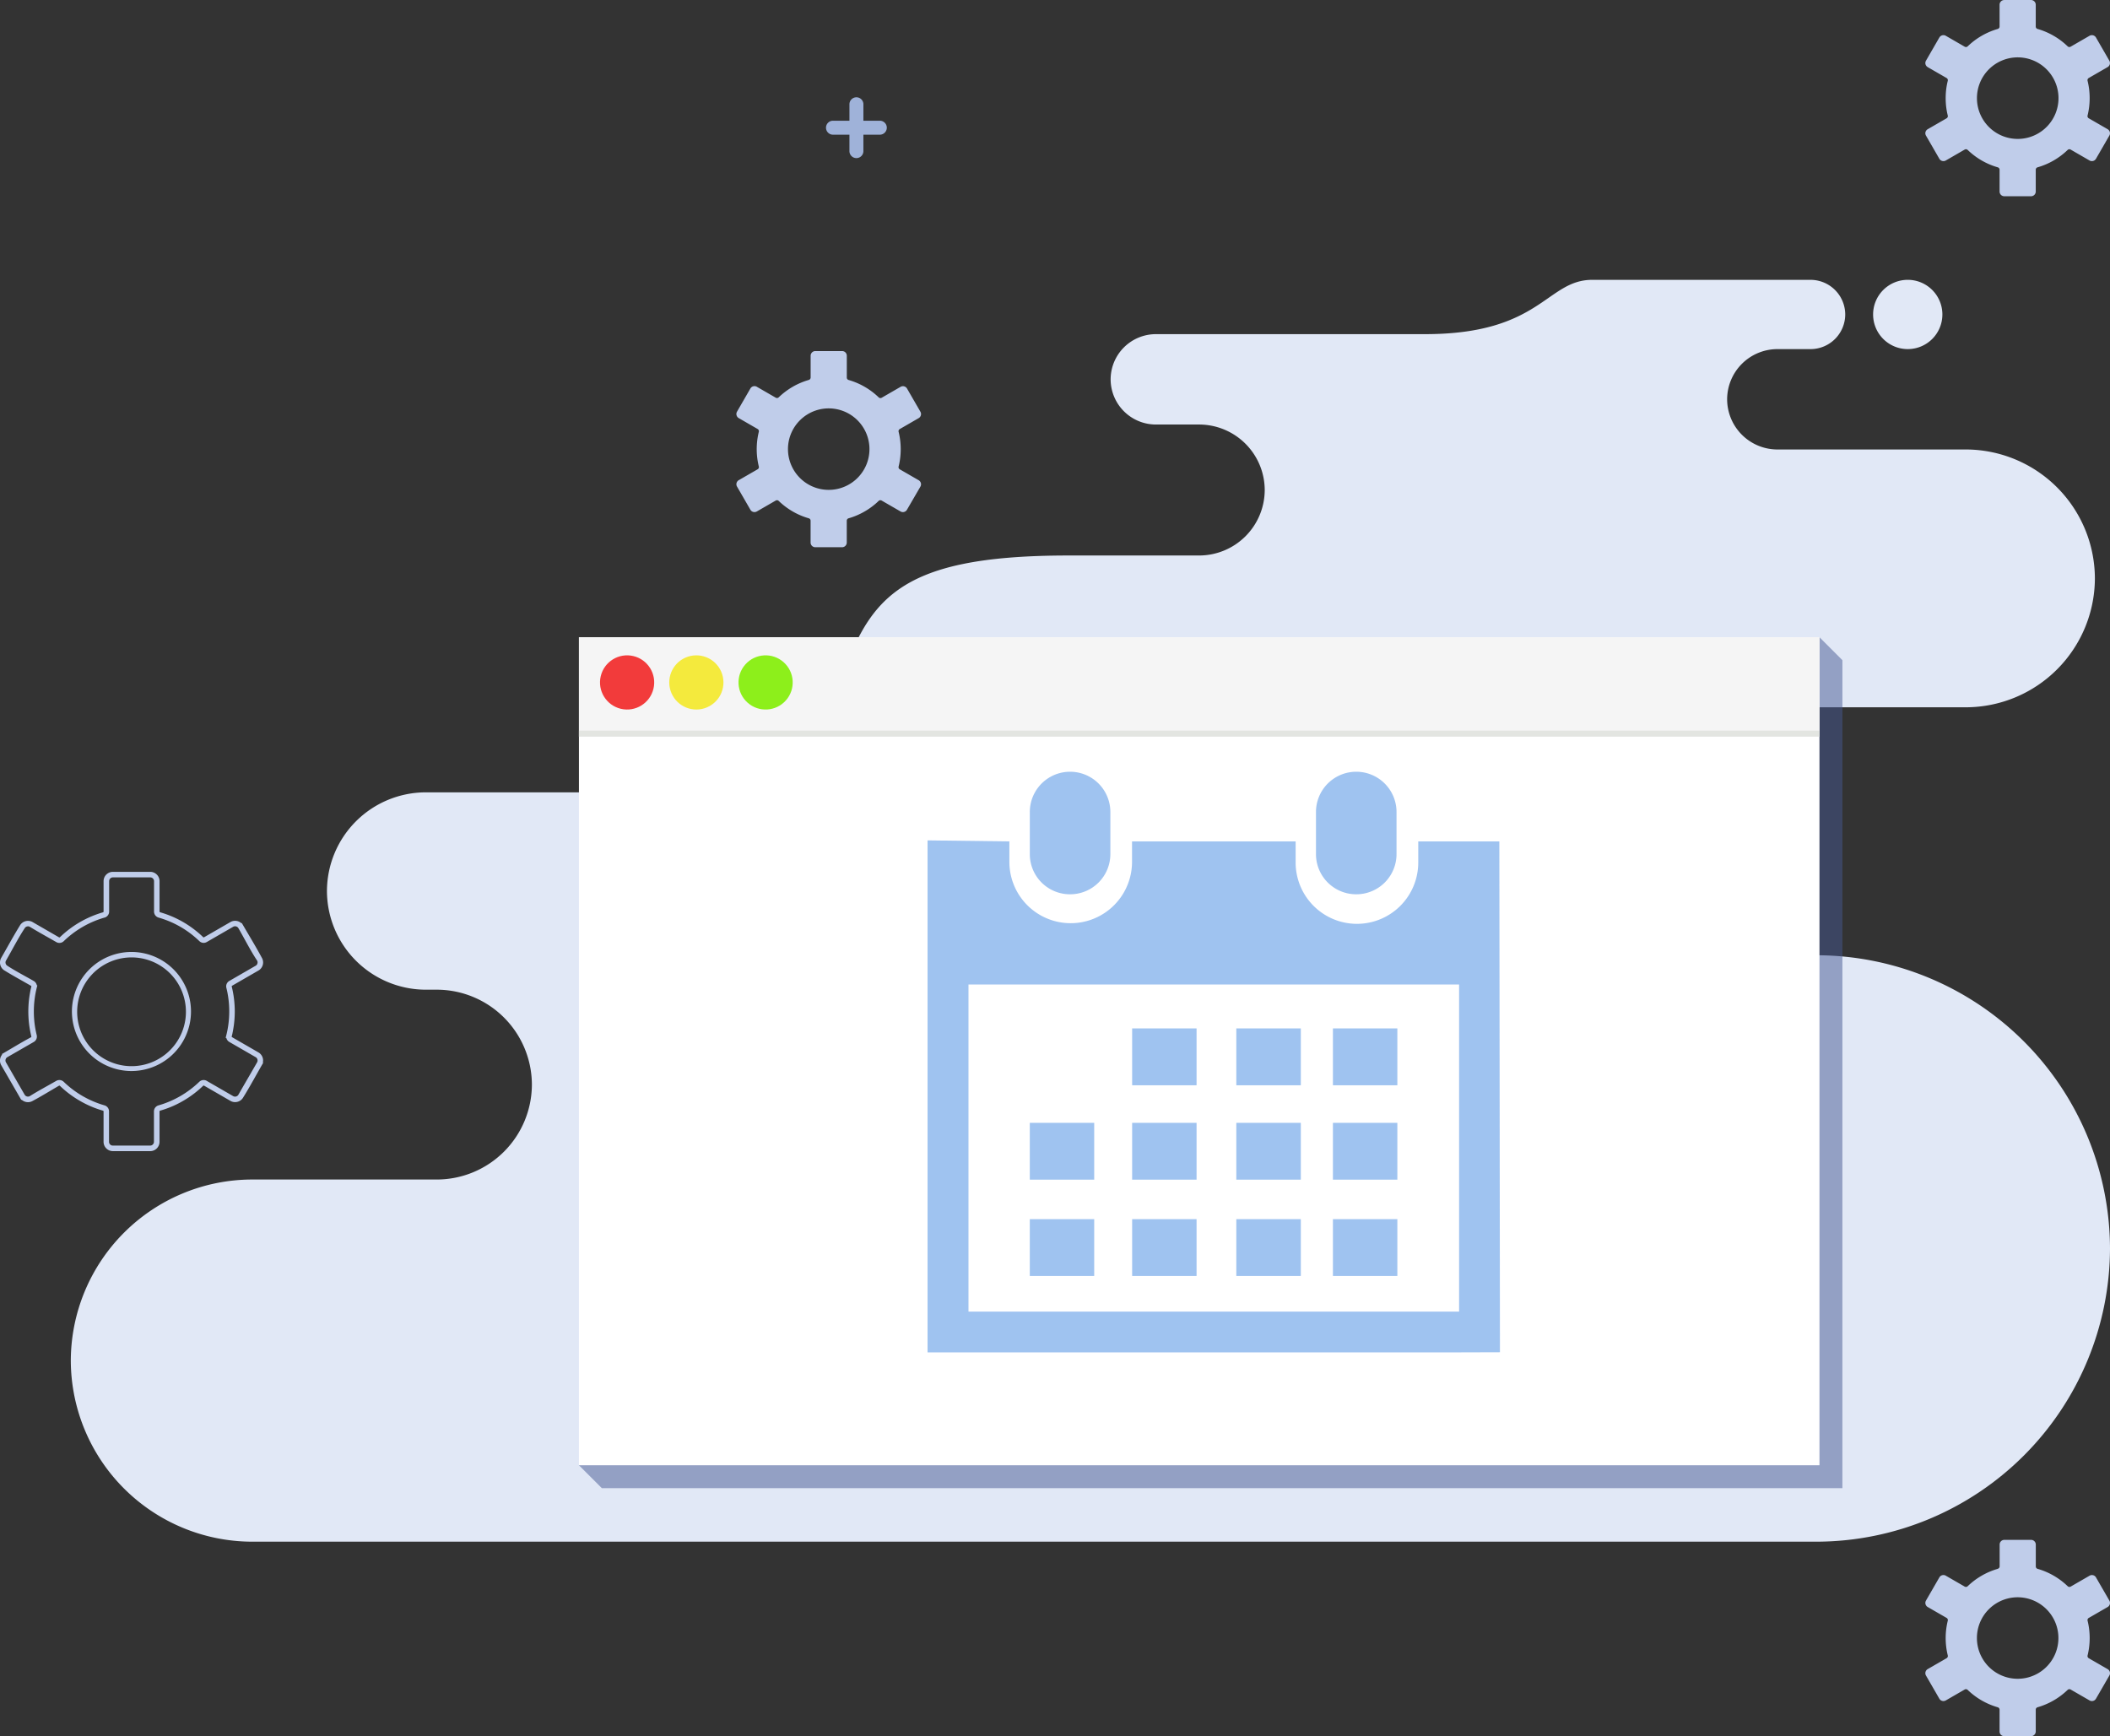 <svg xmlns="http://www.w3.org/2000/svg" width="298" height="245.215" viewBox="0 0 298 245.215"><rect x="0" y="0" width="298" height="245.215" fill="#333333" stroke="none"/><defs><style>.a{fill:#e1e8f6;}.a,.b,.c{fill-rule:evenodd;}.b{fill:#c0cdea;}.c{fill:#9fb2d9;}.d{fill:#475993;opacity:0.5;}.e{fill:#fff;}.f{fill:#f5f5f5;}.g{fill:#e3e5e1;}.h{fill:#f23b3b;}.i{fill:#f4ea3d;}.j{fill:#8def1b;}.k{opacity:0.7;}.l{fill:#76a9e9;}</style></defs><g transform="translate(-69 -1100)"><path class="a" d="M107.9,168.275H81.763a25.651,25.651,0,0,0-25.577,25.577h0a25.651,25.651,0,0,0,25.577,25.576H302.771a41.537,41.537,0,0,0,41.415-41.415h0A41.537,41.537,0,0,0,302.771,136.6h0a17.563,17.563,0,0,1-17.511-17.512h0a17.562,17.562,0,0,1,17.511-17.511h21.076a18.259,18.259,0,0,0,18.205-18.207h0a18.259,18.259,0,0,0-18.205-18.206H297.2a7.109,7.109,0,0,1-7.087-7.088h0a7.108,7.108,0,0,1,7.087-7.088h4.7a4.906,4.906,0,0,0,4.892-4.892h0a4.907,4.907,0,0,0-4.892-4.892H271.067c-6.492,0-7.215,7.67-23.614,7.67H209.426a6.4,6.4,0,0,0-6.383,6.383h0a6.4,6.4,0,0,0,6.383,6.383h6.13a9.277,9.277,0,0,1,9.25,9.249h0a9.277,9.277,0,0,1-9.25,9.249H197.107c-24.912,0-28.431,6.51-32.794,19.459s-27.023,13.993-27.023,13.993H106.3a13.979,13.979,0,0,0-13.938,13.937h0A13.979,13.979,0,0,0,106.3,141.463h1.6a13.445,13.445,0,0,1,13.406,13.406h0A13.445,13.445,0,0,1,107.9,168.275ZM315.621,50.986a4.892,4.892,0,1,1,4.892-4.892A4.892,4.892,0,0,1,315.621,50.986Z" transform="translate(22.814 1098.321)"/><path class="b" d="M108.4,303.026Zm2.991-11.389a5.754,5.754,0,1,1-1.685,4.07,5.736,5.736,0,0,1,1.685-4.07Zm1.242-5.7a10.108,10.108,0,0,0-2.255.96,10.314,10.314,0,0,0-1.979,1.491.353.353,0,0,1-.421.052l-2.674-1.544-.014-.01a.669.669,0,0,0-.891.252l-.011.019-1.88,3.258a.667.667,0,0,0,.242.906l.019.011,2.652,1.532a.353.353,0,0,1,.167.389h0a10.309,10.309,0,0,0-.223,3.694,10,10,0,0,0,.224,1.216.356.356,0,0,1-.187.4l-2.652,1.529h0a.668.668,0,0,0-.307.4.658.658,0,0,0,.065.5l1.892,3.277h0a.662.662,0,0,0,.9.242l.021-.009,2.655-1.534a.352.352,0,0,1,.419.051,10.212,10.212,0,0,0,1.979,1.491,10.1,10.1,0,0,0,2.269.965.355.355,0,0,1,.257.342v3.084a.664.664,0,0,0,.662.661h3.784a.663.663,0,0,0,.662-.661v-3.086a.356.356,0,0,1,.272-.344,10.051,10.051,0,0,0,2.254-.961,10.192,10.192,0,0,0,1.98-1.491.353.353,0,0,1,.438-.04l2.656,1.533a.669.669,0,0,0,.5.065.661.661,0,0,0,.4-.309l.011-.018L128.41,301h0a.663.663,0,0,0,.065-.5.67.67,0,0,0-.306-.4l-2.672-1.542a.352.352,0,0,1-.167-.389h0a10.083,10.083,0,0,0,.223-1.217,10.374,10.374,0,0,0,0-2.48,10.107,10.107,0,0,0-.223-1.215.352.352,0,0,1,.187-.4l2.652-1.532a.665.665,0,0,0,.306-.4.657.657,0,0,0-.065-.5l-.01-.019-1.881-3.259h0a.667.667,0,0,0-.905-.243h0l-2.673,1.544a.353.353,0,0,1-.43-.06,10.2,10.2,0,0,0-1.971-1.484,10.066,10.066,0,0,0-2.269-.964.356.356,0,0,1-.257-.341v-3.084a.661.661,0,0,0-.662-.661h-3.784a.663.663,0,0,0-.662.661v3.084A.354.354,0,0,1,112.631,285.934Z" transform="translate(70.582 867.73)"/><path class="b" d="M55.231,216.461A8.408,8.408,0,1,1,53.4,219.2a8.421,8.421,0,0,1,1.827-2.734Zm3.029-1.108a7.68,7.68,0,1,0,2.922-.578,7.667,7.667,0,0,0-2.922.578Zm-.93-6.193a13.608,13.608,0,0,0-1.551.553,13.761,13.761,0,0,0-1.49.744,13.878,13.878,0,0,0-2.685,2.025.879.879,0,0,1-1.053.127c-1.236-.713-2.536-1.42-3.746-2.163a.519.519,0,0,0-.182-.056.558.558,0,0,0-.207.016.551.551,0,0,0-.189.092.537.537,0,0,0-.136.155c-.9,1.363-1.806,3.125-2.639,4.57a.508.508,0,0,0-.067.194.562.562,0,0,0,.016.213.543.543,0,0,0,.092.189.532.532,0,0,0,.156.137c1.112.735,2.544,1.471,3.723,2.151a.88.88,0,0,1,.427.6l.076.025-.086.348c-.067.273-.127.546-.177.818s-.091.542-.126.831-.06.561-.076.837-.025.553-.025.846.008.577.025.846.042.556.076.838.077.566.126.83.11.545.177.819a.878.878,0,0,1-.455.994l-3.3,1.9v0l-.391.225a.524.524,0,0,0-.156.136.548.548,0,0,0-.092.189.567.567,0,0,0-.016.214.506.506,0,0,0,.067.193l2.441,4.23h0l.2.341a.531.531,0,0,0,.136.155.553.553,0,0,0,.4.108.513.513,0,0,0,.193-.065c1.181-.742,2.514-1.45,3.732-2.153a.882.882,0,0,1,1.049.126l0,0a13.747,13.747,0,0,0,5.764,3.332.88.88,0,0,1,.462.316.889.889,0,0,1,.178.532v4.3a.524.524,0,0,0,.158.376.518.518,0,0,0,.376.158h5.28a.537.537,0,0,0,.2-.04.552.552,0,0,0,.174-.117.563.563,0,0,0,.117-.174.519.519,0,0,0,.04-.2v-4.3a.889.889,0,0,1,.68-.859,13.521,13.521,0,0,0,1.55-.553,13.683,13.683,0,0,0,1.491-.744,13.967,13.967,0,0,0,2.685-2.024.882.882,0,0,1,1.1-.1l3.683,2.126a.529.529,0,0,0,.2.065.573.573,0,0,0,.213-.016.555.555,0,0,0,.189-.093.525.525,0,0,0,.137-.155c.874-1.526,1.763-3.046,2.639-4.571a.519.519,0,0,0,.066-.194.569.569,0,0,0-.016-.212.547.547,0,0,0-.092-.189.479.479,0,0,0-.152-.136l-3.727-2.152a.876.876,0,0,1-.371-.417.858.858,0,0,1-.047-.142l-.1-.02.1-.4c.068-.273.127-.546.177-.818s.091-.542.126-.831.061-.561.077-.838.025-.552.025-.846-.009-.575-.025-.845-.042-.556-.076-.837-.078-.571-.126-.833-.109-.545-.177-.816a.878.878,0,0,1,.452-.994l3.69-2.131a.488.488,0,0,0,.154-.136.52.52,0,0,0,.092-.189.567.567,0,0,0,.016-.211.525.525,0,0,0-.066-.195c-.9-1.34-1.8-3.13-2.639-4.571a.538.538,0,0,0-.137-.155.553.553,0,0,0-.189-.092.56.56,0,0,0-.212-.016.53.53,0,0,0-.2.067l-3.728,2.152a.873.873,0,0,1-.559.112.886.886,0,0,1-.5-.249,13.814,13.814,0,0,0-2.675-2.014A13.718,13.718,0,0,0,65,209.15a.882.882,0,0,1-.64-.85l0-4.3a.517.517,0,0,0-.04-.2.539.539,0,0,0-.118-.173.529.529,0,0,0-.173-.118.537.537,0,0,0-.2-.039h-5.28a.533.533,0,0,0-.2.039.557.557,0,0,0-.174.117.537.537,0,0,0-.157.376v4.3a.884.884,0,0,1-.679.859ZM55.474,209a14.405,14.405,0,0,0-1.574.787,14.555,14.555,0,0,0-2.835,2.137.094.094,0,0,1-.059.027.1.1,0,0,1-.064-.012q-1.881-1.085-3.761-2.171a1.291,1.291,0,0,0-.471-.148,1.322,1.322,0,0,0-.955.263,1.291,1.291,0,0,0-.338.384c-.908,1.471-1.771,3.065-2.64,4.569a1.311,1.311,0,0,0-.164.487,1.329,1.329,0,0,0,.035.512,1.31,1.31,0,0,0,.61.8c1.2.74,2.5,1.443,3.726,2.151a.1.1,0,0,1,.042.048.106.106,0,0,1,.006.065l-.086.348,0,0c-.038.169-.072.341-.1.515-.055.3-.1.591-.135.879s-.061.58-.079.883-.028.6-.028.892.01.588.028.892.045.6.079.884.081.58.135.879.118.585.186.864a.1.1,0,0,1-.007.068.1.1,0,0,1-.046.05c-1.369.732-2.759,1.592-4.113,2.374l.048.06-.041.052a1.329,1.329,0,0,0-.261.972,1.3,1.3,0,0,0,.164.486l2.837,4.912.052-.031a1.122,1.122,0,0,0,.088.073,1.317,1.317,0,0,0,.97.26,1.3,1.3,0,0,0,.473-.156c1.241-.658,2.518-1.454,3.743-2.161a.111.111,0,0,1,.062-.011.113.113,0,0,1,.062.028A14.532,14.532,0,0,0,53.9,235.04a14.257,14.257,0,0,0,1.585.792,14.493,14.493,0,0,0,1.669.592.106.106,0,0,1,.055.036.1.1,0,0,1,.021.063v4.3a1.318,1.318,0,0,0,1.313,1.313h5.28a1.286,1.286,0,0,0,.5-.1,1.334,1.334,0,0,0,.427-.285,1.315,1.315,0,0,0,.385-.927v-4.3a.108.108,0,0,1,.021-.065.1.1,0,0,1,.059-.035l.017-.007a14.5,14.5,0,0,0,1.659-.588A14.6,14.6,0,0,0,71.3,232.9a.1.1,0,0,1,.061-.028.1.1,0,0,1,.067.017l3.726,2.151a1.3,1.3,0,0,0,.484.163,1.32,1.32,0,0,0,.972-.26,1.306,1.306,0,0,0,.331-.373c.979-1.574,1.9-3.3,2.837-4.915l-.05-.03c.009-.041.016-.083.021-.125a1.335,1.335,0,0,0-.033-.51,1.314,1.314,0,0,0-.228-.46,1.284,1.284,0,0,0-.383-.338l-3.727-2.151a.105.105,0,0,1-.048-.115l.1-.394h-.005c.033-.153.064-.31.093-.467.054-.3.1-.592.135-.88s.062-.581.08-.884.028-.6.028-.892-.009-.587-.028-.891-.045-.6-.08-.886-.079-.578-.135-.879-.116-.583-.186-.861a.107.107,0,0,1,.008-.069.1.1,0,0,1,.047-.049l3.722-2.149a1.272,1.272,0,0,0,.383-.338,1.309,1.309,0,0,0,.26-.969,1.308,1.308,0,0,0-.157-.475c-.887-1.644-1.9-3.3-2.843-4.925l-.053.032c-.028-.026-.057-.05-.087-.074a1.319,1.319,0,0,0-.971-.26,1.294,1.294,0,0,0-.484.161l-.276.158v0l-3.456,1.995a.1.1,0,0,1-.067.013.1.1,0,0,1-.059-.028l-.009-.01a14.7,14.7,0,0,0-1.349-1.149,14.461,14.461,0,0,0-4.729-2.36.1.1,0,0,1-.054-.036.094.094,0,0,1-.022-.064V204a1.305,1.305,0,0,0-.387-.927,1.336,1.336,0,0,0-.425-.285,1.3,1.3,0,0,0-.5-.1h-5.28a1.307,1.307,0,0,0-.5.1,1.359,1.359,0,0,0-.426.285,1.308,1.308,0,0,0-.386.927v4.3a.121.121,0,0,1-.021.067.114.114,0,0,1-.058.035l-.017.006A14.509,14.509,0,0,0,55.474,209Z" transform="translate(26.396 1020.451)"/><path class="b" d="M341.44,114.4Zm2.991-11.389a5.755,5.755,0,1,1-1.685,4.069,5.736,5.736,0,0,1,1.685-4.069Zm1.243-5.7a10.1,10.1,0,0,0-2.256.961,10.235,10.235,0,0,0-1.978,1.491.351.351,0,0,1-.421.052l-2.674-1.543-.014-.01a.664.664,0,0,0-.488-.054.649.649,0,0,0-.4.307l-.011.017-1.881,3.259a.667.667,0,0,0,.243.906l.018.011,2.653,1.531a.353.353,0,0,1,.166.389h0a10.271,10.271,0,0,0,0,4.911.355.355,0,0,1-.186.4l-2.652,1.53h0a.667.667,0,0,0-.243.906l1.892,3.277h0a.663.663,0,0,0,.9.243l.021-.01,2.655-1.534a.353.353,0,0,1,.419.052,10.149,10.149,0,0,0,4.248,2.456.354.354,0,0,1,.258.339v3.085a.663.663,0,0,0,.661.661h3.785a.661.661,0,0,0,.466-.195.653.653,0,0,0,.2-.467v-3.085a.353.353,0,0,1,.271-.343,10.16,10.16,0,0,0,2.255-.961,10.276,10.276,0,0,0,1.979-1.491.353.353,0,0,1,.438-.041l2.656,1.533a.663.663,0,0,0,.905-.243l.011-.018,1.883-3.259h0a.662.662,0,0,0,.066-.5.67.67,0,0,0-.307-.4l-2.672-1.542a.355.355,0,0,1-.167-.39h0a9.637,9.637,0,0,0,.222-1.216,10.144,10.144,0,0,0,0-2.48,9.553,9.553,0,0,0-.222-1.216.353.353,0,0,1,.187-.4l2.652-1.531a.665.665,0,0,0,.241-.905l-.01-.02-1.881-3.258h0a.649.649,0,0,0-.4-.307.66.66,0,0,0-.5.063h0l-2.675,1.543a.352.352,0,0,1-.428-.059,10.221,10.221,0,0,0-1.972-1.484,10.049,10.049,0,0,0-2.27-.964.355.355,0,0,1-.256-.34V93.875a.667.667,0,0,0-.661-.661h-3.785a.664.664,0,0,0-.661.661V96.96A.353.353,0,0,1,345.675,97.3Z" transform="translate(5.459 1224.277)"/><path class="b" d="M665.854,241.06Zm2.991-11.39a5.759,5.759,0,1,1-1.683,4.069,5.74,5.74,0,0,1,1.683-4.069Zm1.242-5.7a10.1,10.1,0,0,0-2.254.961,10.214,10.214,0,0,0-1.979,1.491.354.354,0,0,1-.422.051l-2.673-1.543-.014-.009a.67.67,0,0,0-.891.252l-.012.018-1.879,3.258a.663.663,0,0,0,.243.906l.016.012,2.653,1.53a.356.356,0,0,1,.167.39h0a10.256,10.256,0,0,0-.225,1.216,10.61,10.61,0,0,0,0,2.479,10.306,10.306,0,0,0,.225,1.216.354.354,0,0,1-.188.4l-2.649,1.529h0a.675.675,0,0,0-.31.4.665.665,0,0,0,.067.5l1.891,3.276h0a.668.668,0,0,0,.905.244l.02-.011,2.655-1.534a.355.355,0,0,1,.42.052,10.2,10.2,0,0,0,1.979,1.491,10.086,10.086,0,0,0,2.269.964.356.356,0,0,1,.257.341v3.084a.666.666,0,0,0,.662.661h3.785a.667.667,0,0,0,.662-.661v-3.084a.354.354,0,0,1,.271-.345,10.115,10.115,0,0,0,2.256-.96,10.3,10.3,0,0,0,1.979-1.491.353.353,0,0,1,.439-.041l2.654,1.534a.667.667,0,0,0,.905-.244l.012-.018,1.88-3.259h0a.657.657,0,0,0,.065-.5.666.666,0,0,0-.306-.4l-2.672-1.542a.351.351,0,0,1-.167-.39h0a10.322,10.322,0,0,0,.223-1.215,10.383,10.383,0,0,0,0-2.48,10.272,10.272,0,0,0-.223-1.216.353.353,0,0,1,.186-.4l2.653-1.531a.667.667,0,0,0,.241-.9l-.011-.02-1.88-3.259h0a.671.671,0,0,0-.907-.244h0l-2.673,1.543a.352.352,0,0,1-.429-.058,10.14,10.14,0,0,0-4.242-2.449.353.353,0,0,1-.255-.34v-3.084a.667.667,0,0,0-.662-.661h-3.785a.666.666,0,0,0-.662.661v3.084A.352.352,0,0,1,670.087,223.966Z" transform="translate(-318.953 880.123)"/><path class="c" d="M694.495,270.3a.986.986,0,1,0-1.972,0v2.322H690.2a.987.987,0,0,0,0,1.974h2.322v2.32a.986.986,0,1,0,1.972,0v-2.32h2.32a.987.987,0,1,0,0-1.974h-2.32Z" transform="translate(-503.555 844.428)"/><g transform="translate(78.105 1130.13)"><path class="d" d="M251.1,180.061H75.9l-3.237-3.237L75.9,63.116l171.967-3.237,3.237,3.237Z" transform="translate(0 0)"/><rect class="e" width="175.204" height="116.945" transform="translate(72.659 59.879)"/><rect class="f" width="175.204" height="14.033" transform="translate(72.659 59.879)"/><rect class="g" width="175.204" height="0.851" transform="translate(72.659 73.062)"/><circle class="h" cx="3.827" cy="3.827" r="3.827" transform="translate(74.859 69.103) rotate(-76.718)"/><circle class="i" cx="3.827" cy="3.827" r="3.827" transform="translate(84.21 64.268) rotate(-23.425)"/><circle class="j" cx="3.827" cy="3.827" r="3.827" transform="translate(93.621 66.58) rotate(-48.415)"/></g><g class="k" transform="translate(199.793 1209)"><path class="l" d="M25.373,17.309a5.674,5.674,0,0,0,5.689-5.678V5.689a5.687,5.687,0,1,0-11.375,0v5.945A5.673,5.673,0,0,0,25.373,17.309Z" transform="translate(35.379)"/><path class="l" d="M80.961,3.587H69.51V6.479a8.659,8.659,0,1,1-17.317,0V3.587H29.086V6.479a8.661,8.661,0,1,1-17.323,0V3.587L.208,3.443V75.758h75.07l5.77-.017ZM75.272,70H5.987V23.8H75.278V70Z" transform="translate(0 6.253)"/><path class="l" d="M11.019,17.309a5.677,5.677,0,0,0,5.692-5.678V5.689a5.687,5.687,0,1,0-11.375,0v5.945A5.667,5.667,0,0,0,11.019,17.309Z" transform="translate(9.314)"/><rect class="l" width="9.099" height="8.032" transform="translate(29.103 36.253)"/><rect class="l" width="9.108" height="8.032" transform="translate(43.815 36.253)"/><rect class="l" width="9.099" height="8.032" transform="translate(57.459 36.253)"/><rect class="l" width="9.099" height="8.026" transform="translate(29.103 49.591)"/><rect class="l" width="9.108" height="8.026" transform="translate(43.815 49.591)"/><rect class="l" width="9.099" height="8.026" transform="translate(57.459 49.591)"/><rect class="l" width="9.099" height="8.026" transform="translate(29.103 63.194)"/><rect class="l" width="9.094" height="8.026" transform="translate(14.65 49.591)"/><rect class="l" width="9.094" height="8.026" transform="translate(14.65 63.194)"/><rect class="l" width="9.108" height="8.026" transform="translate(43.815 63.194)"/><rect class="l" width="9.099" height="8.026" transform="translate(57.459 63.194)"/></g></g></svg>
